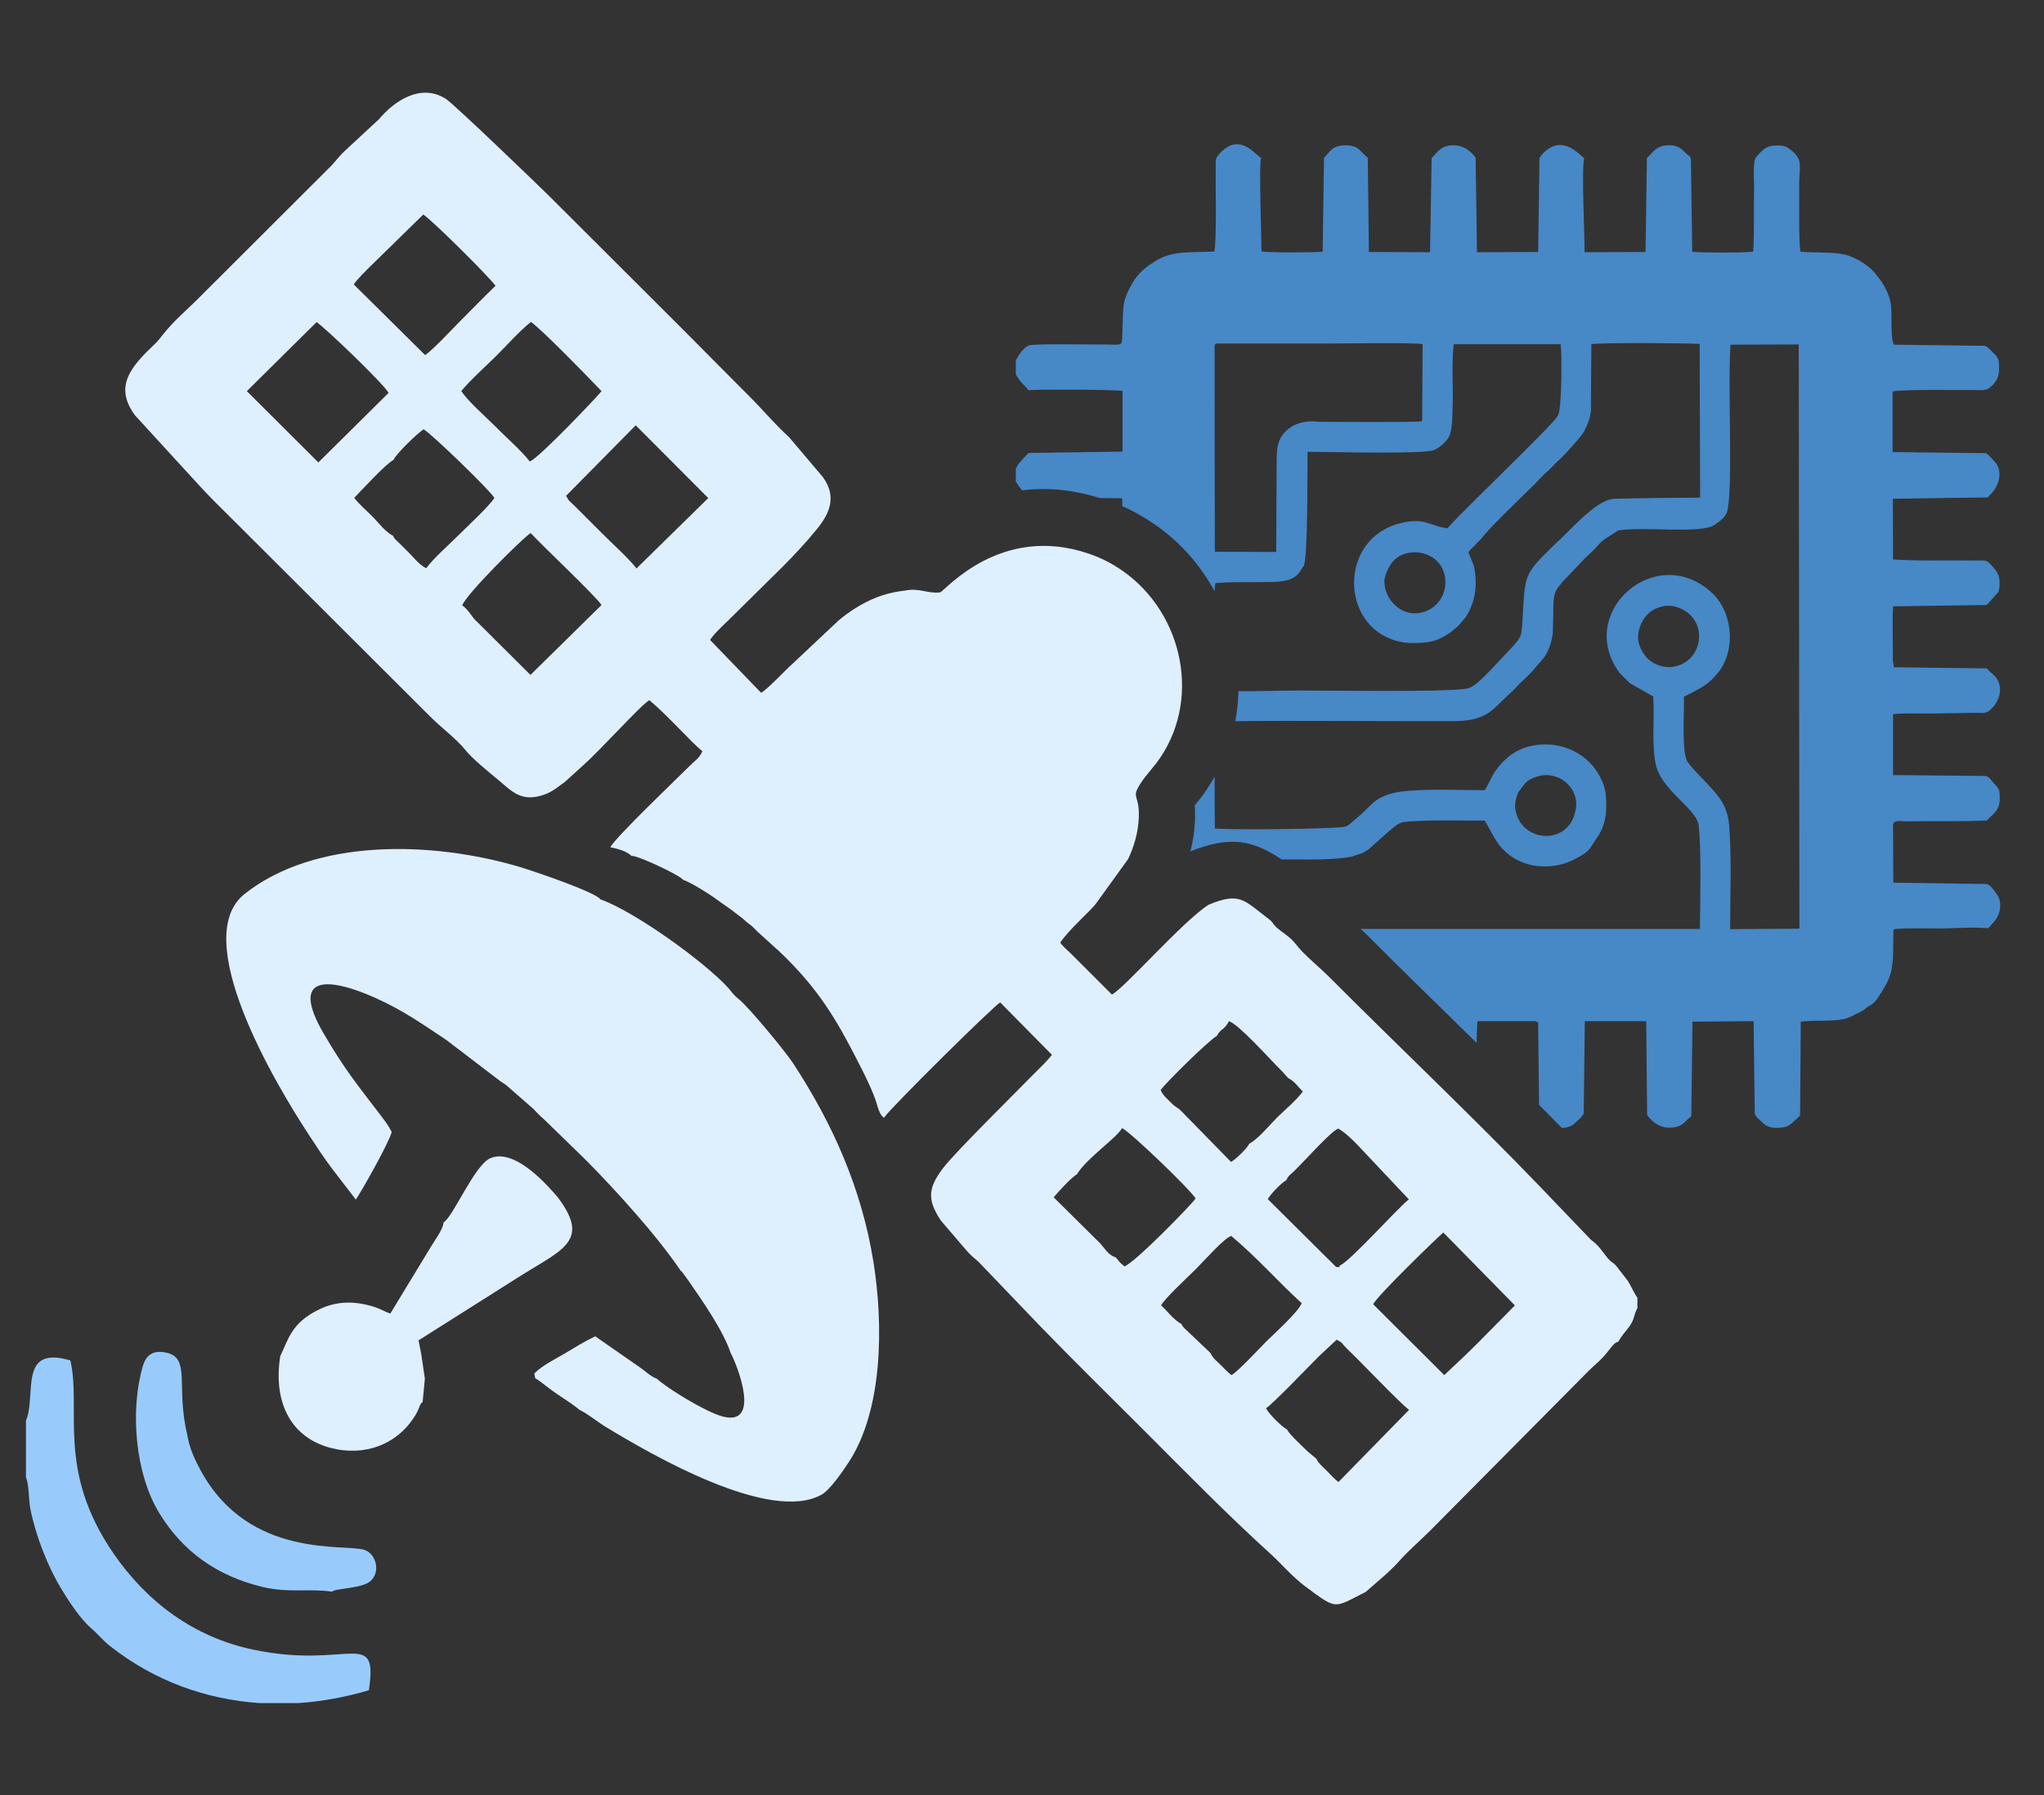<?xml version="1.0" encoding="UTF-8"?>
<!DOCTYPE svg PUBLIC "-//W3C//DTD SVG 1.1//EN" "http://www.w3.org/Graphics/SVG/1.1/DTD/svg11.dtd">
<!-- Creator: CorelDRAW 2019 (64-Bit) -->
<svg xmlns="http://www.w3.org/2000/svg" xml:space="preserve" width="9.059mm" height="7.959mm" version="1.1" style="shape-rendering:geometricPrecision; text-rendering:geometricPrecision; image-rendering:optimizeQuality; fill-rule:evenodd; clip-rule:evenodd"
viewBox="0 0 9.059 7.959"
 xmlns:xlink="http://www.w3.org/1999/xlink"
 xmlns:xodm="http://www.corel.com/coreldraw/odm/2003">
 <rect x="0" y="0" width="9.059" height="7.959" fill="#333333" stroke="none"/>
 <defs>
  <style type="text/css">
   <![CDATA[
    .fil0 {fill:#4788C7}
    .fil2 {fill:#98CBFC}
    .fil1 {fill:#DEEFFD}
   ]]>
  </style>
 </defs>
 <g id="Слой_x0020_1">
  <g id="_2609908264240">
   <path class="fil0" d="M6.983 3.59c-0.025,0.152 -0.22,0.149 -0.261,0.022 -0.008,-0.024 -0.01,-0.049 -0.002,-0.074l0.005 -0.015c0.006,-0.018 0.01,-0.018 0.018,-0.029 0.017,-0.025 0.03,-0.039 0.068,-0.051 0.089,-0.03 0.19,0.042 0.173,0.147zm0.39 -0.903c0.021,-0.004 0.043,-0.001 0.061,0.005 0.142,0.048 0.118,0.238 -0.013,0.263 -0.046,0.009 -0.085,-0.009 -0.109,-0.027 -0.013,-0.01 -0.021,-0.021 -0.031,-0.036 -0.023,-0.038 -0.029,-0.075 -0.009,-0.123 0.017,-0.04 0.048,-0.072 0.1,-0.081zm-1.238 -0.106c0,-0.033 0.027,-0.082 0.043,-0.097 0.071,-0.071 0.231,-0.035 0.228,0.102 -0.002,0.075 -0.064,0.135 -0.14,0.133 -0.069,-0.002 -0.13,-0.069 -0.13,-0.138zm1.192 0.507c0.007,0.097 -0.008,0.205 0.011,0.299 0.023,0.115 0.179,0.196 0.19,0.27 0.013,0.094 0.007,0.361 0.006,0.461l-1.504 0c0.014,0.013 0.029,0.026 0.042,0.04 0.156,0.157 0.315,0.31 0.472,0.465 0.002,-0.054 0.003,-0.093 0.005,-0.096l0.234 -0c0.02,-0 0.02,-0.003 0.034,0.006l0.004 0.365 0.101 0.102c0.022,0 0.045,-0.007 0.059,-0.022 0.012,-0.012 0.033,-0.027 0.038,-0.042l0.005 -0.409 0.272 0 0.004 0.414c0.004,0.012 0.042,0.057 0.095,0.058 0.062,0.001 0.07,-0.027 0.101,-0.051l0.005 -0.419 0.271 -0.002 0.005 0.409c0.002,0.014 0.024,0.03 0.035,0.041 0.024,0.025 0.06,0.026 0.095,0.02 0.005,-0.001 0.007,-0.001 0.015,-0.005 0.006,-0.003 0.008,-0.004 0.012,-0.007 0.001,-0.001 0.002,-0.001 0.003,-0.002l0.041 -0.037 0.003 -0.417c0.063,-0.008 0.138,0.001 0.193,-0.012 0.023,-0.005 0.043,-0.018 0.069,-0.03 0.016,-0.008 0.016,-0.009 0.031,-0.021 0.014,-0.011 0.018,-0.008 0.031,-0.021 0.009,-0.009 0.014,-0.015 0.021,-0.026 0.02,-0.033 0.042,-0.064 0.053,-0.103 0.016,-0.056 0.01,-0.128 0.013,-0.196 0.029,-0.007 0.169,-0.004 0.21,-0.004 0.069,-0.001 0.142,-0.007 0.211,-0.001 0.001,-0.001 0.001,-0.004 0.002,-0.003l0.022 -0.025c0.033,-0.036 0.035,-0.09 0.016,-0.118 -0.01,-0.015 -0.03,-0.045 -0.047,-0.05l-0.415 -0.006 -0.001 -0.255c0.002,-0.026 0.032,-0.016 0.07,-0.017 0.114,-0.002 0.233,0.002 0.346,-0.004 0.024,-0.028 0.057,-0.04 0.057,-0.097 0,-0.031 -0.001,-0.042 -0.02,-0.061 -0.012,-0.012 -0.026,-0.036 -0.042,-0.039l-0.411 -0.004 0 -0.27c0.05,-0.006 0.126,-0.002 0.178,-0.003 0.059,-0.001 0.12,-0.002 0.18,-0.003 0.038,-0.001 0.051,0.007 0.075,-0.015 0.036,-0.033 0.056,-0.089 0.028,-0.135 -0.009,-0.015 -0.032,-0.031 -0.046,-0.047l-0.411 -0.005 -0.005 -0.03c0.001,-0.079 -0.003,-0.161 0.001,-0.24l0.415 -0.006 0.052 -0.058c0.002,-0.007 0.003,-0.012 0.004,-0.018 0.005,-0.048 -0.004,-0.067 -0.035,-0.1 -0.026,-0.028 -0.025,-0.02 -0.074,-0.021 -0.118,-0.002 -0.246,0.003 -0.362,-0.005l-0.001 -0.269 0.421 -0.006 0.018 -0.02c0.033,-0.034 0.049,-0.099 0.013,-0.138 -0.018,-0.019 -0.021,-0.024 -0.038,-0.038l-0.415 -0.005 0 -0.269c0.074,-0.01 0.268,-0.005 0.363,-0.006 0.021,0 0.05,0.004 0.066,-0.009 0.031,-0.026 0.044,-0.047 0.043,-0.094 -0,-0.028 -0.004,-0.041 -0.02,-0.056 -0.013,-0.012 -0.028,-0.032 -0.042,-0.037l-0.404 -0.005c-0.017,-0.027 -0.007,-0.134 -0.014,-0.18 -0.005,-0.034 -0.021,-0.068 -0.04,-0.098 -0.004,-0.007 -0.001,-0.002 -0.006,-0.008l-0.016 -0.021c-0.025,-0.037 -0.088,-0.079 -0.141,-0.092 -0.051,-0.013 -0.139,-0.008 -0.197,-0.013 -0.009,-0.04 -0.005,-0.215 -0.006,-0.277 -0.002,-0.106 0.022,-0.128 -0.039,-0.176 -0.016,-0.013 -0.03,-0.018 -0.057,-0.018 -0.052,-0.001 -0.066,0.02 -0.093,0.049 -0.019,0.02 -0.01,0.104 -0.011,0.135 -0.002,0.093 0.002,0.194 -0.004,0.286 -0.02,0.006 -0.235,0.006 -0.27,0.001l-0.006 -0.411c-0.002,-0.013 -0.007,-0.012 -0.017,-0.021 -0.026,-0.024 -0.036,-0.04 -0.079,-0.04 -0.058,-0.001 -0.072,0.032 -0.099,0.057l-0.006 0.416 -0.27 0.001c0,-0.078 -0.014,-0.365 -0.002,-0.417 -0.015,-0.009 -0.082,-0.093 -0.157,-0.042 -0.017,0.011 -0.031,0.025 -0.041,0.041l-0.006 0.417 -0.271 0.001 -0.006 -0.419c-0.019,-0.025 -0.049,-0.055 -0.099,-0.055 -0.052,0.001 -0.064,0.023 -0.096,0.057l-0.007 0.417 -0.271 -0.001 -0.005 -0.417c-0.013,-0.013 -0.025,-0.023 -0.038,-0.037 -0.024,-0.024 -0.089,-0.025 -0.117,-0.004 -0.009,0.006 -0.032,0.033 -0.039,0.041l-0.006 0.416c-0.032,0.003 -0.244,0.005 -0.271,-0.002 -0,-0.06 -0.012,-0.383 -0.002,-0.413 -0.035,-0.027 -0.098,-0.109 -0.18,-0.024 -0.026,0.027 -0.02,0.028 -0.021,0.075 -0.001,0.072 0.005,0.311 -0.006,0.363 -0.104,0.006 -0.185,-0.007 -0.264,0.044 -0.034,0.022 -0.059,0.04 -0.084,0.073 -0.019,0.025 -0.044,0.074 -0.051,0.105 -0.008,0.038 -0.007,0.103 -0.009,0.145 -0.002,0.059 0.006,0.044 -0.107,0.045 -0.048,0.001 -0.282,-0.005 -0.309,0.005 -0.016,0.006 -0.034,0.029 -0.043,0.043 -0.003,0.005 -0.003,0.004 -0.005,0.009l-0.006 0.01c-0,0.001 -0.001,0.002 -0.002,0.003l0 0.062c0.001,0.001 0.002,0.003 0.002,0.004 0.027,0.045 0.039,0.044 0.054,0.067 0.017,-0.004 0.355,-0.004 0.417,0.003l0 0.269 -0.416 0.006c-0.012,0.01 -0.021,0.022 -0.032,0.034 -0.017,0.017 -0.013,0.015 -0.025,0.036l0 0.057c0.01,0.016 0.02,0.029 0.028,0.039 0.108,-0.014 0.223,-0.004 0.345,0.034l0.099 0.001 -0 0.035c0.051,0.022 0.099,0.05 0.147,0.083 0.112,0.078 0.2,0.18 0.262,0.294 0.001,-0.018 0.002,-0.03 0.004,-0.036 0.077,-0.007 0.168,-0.003 0.248,-0.005 0.047,-0.001 0.1,-0.005 0.127,-0.047l0.017 -0.026c0.018,-0.046 0.015,-0.424 0.016,-0.504 0.096,0 0.5,0.011 0.558,-0.007 0.022,-0.007 0.063,-0.04 0.073,-0.069 0.011,-0.033 0.011,-0.085 0.012,-0.123 0.003,-0.084 -0.005,-0.199 0.005,-0.278l0.474 0c0.006,0.047 0.005,0.285 -0.012,0.316 -0.015,0.027 -0.135,0.143 -0.161,0.17 -0.043,0.044 -0.322,0.315 -0.328,0.33 -0.079,-0.009 -0.099,-0.05 -0.208,-0.023 -0.275,0.067 -0.27,0.453 -0.019,0.522 0.016,0.004 0.035,0.008 0.052,0.009 0.039,0.002 0.085,-0.001 0.114,-0.009 0.03,-0.008 0.075,-0.037 0.083,-0.045l0.02 -0.017c0.001,-0.001 0.002,-0.002 0.003,-0.002l0.035 -0.041c0.043,-0.066 0.054,-0.146 0.036,-0.228l-0.024 -0.06 0.01 -0.012c0.001,-0.001 0.002,-0.002 0.002,-0.002l0.019 -0.019c0.001,-0.001 0.002,-0.002 0.002,-0.003 0.001,-0.001 0.002,-0.002 0.002,-0.002l0.019 -0.019c0.001,-0.001 0.002,-0.002 0.002,-0.002l0.015 -0.018c0.044,-0.052 0.135,-0.138 0.188,-0.191l0.034 -0.033c0.021,-0.021 0.038,-0.043 0.062,-0.061l0.012 -0.012c0.026,-0.03 0.033,-0.03 0.052,-0.052l0.007 -0.007c0.001,-0.001 0.002,-0.002 0.003,-0.002l0.064 -0.073c0.029,-0.033 0.055,-0.097 0.05,-0.144l0.002 -0.27c0.023,-0.008 0.466,-0.005 0.48,-0.001l0.002 0.667c0.001,0.024 0,0.008 -0.005,0.014 -0.125,0.001 -0.249,0.002 -0.374,0.005 -0.068,0.001 -0.164,0.104 -0.218,0.157 -0.188,0.182 -0.177,0.158 -0.19,0.375 -0.005,0.083 -0.004,0.079 -0.052,0.132l-0.092 0.098c-0.034,0.033 -0.069,0.074 -0.105,0.08 -0.103,0.016 -0.6,0.008 -0.741,0.008 -0.082,0 -0.179,0.004 -0.269,0.003 -0.001,0.044 -0.006,0.089 -0.014,0.133 0.23,-0.003 0.812,0.001 0.894,-0 0.074,-0.001 0.148,0.007 0.215,-0.029 0.016,-0.009 0.021,-0.014 0.036,-0.025l0.095 -0.091c0.02,-0.023 0.043,-0.042 0.061,-0.061 0.001,-0.001 0.002,-0.002 0.003,-0.002l0.055 -0.063c0.024,-0.026 0.039,-0.066 0.046,-0.105 0.001,-0.004 0.002,-0.011 0.002,-0.013l0.002 -0.083c0,-0.093 0.005,-0.103 0.037,-0.14l0.004 -0.006c0.008,-0.009 0.004,-0.004 0.014,-0.014l0.09 -0.095c0.001,-0.001 0.002,-0.001 0.003,-0.002l0.022 -0.021c0.003,-0.003 0.004,-0.004 0.007,-0.007 0.018,-0.017 0.025,-0.03 0.047,-0.047l0.063 -0.041c0.105,-0.02 0.372,0.017 0.429,-0.026 0.028,-0.021 0.05,-0.033 0.057,-0.067 0.024,-0.122 -0.001,-0.565 0.013,-0.731l0.302 -0.001 0.003 2.59 -0.307 0.002c0,-0.153 0.007,-0.305 -0.004,-0.457 -0.006,-0.071 -0.028,-0.11 -0.071,-0.159 -0.036,-0.041 -0.079,-0.08 -0.112,-0.123 -0.03,-0.04 -0.015,-0.223 -0.018,-0.291l0.041 -0.021c0.046,-0.024 0.076,-0.043 0.107,-0.082 0.006,-0.008 -0.002,0.004 0.007,-0.008 0.077,-0.102 0.061,-0.269 -0.035,-0.354 -0.248,-0.221 -0.6,0.092 -0.406,0.358l0.045 0.045c0.001,0.001 0.002,0.002 0.002,0.002l0.102 0.058zm-1.644 0.722l0.042 0c0.088,0 0.179,0.003 0.265,-0.012l0.05 -0.017c0.009,-0.005 0.018,-0.011 0.026,-0.016l0.083 -0.074c0.001,-0.001 0.002,-0.002 0.003,-0.003l0.028 -0.023c0.023,-0.017 0.03,-0.021 0.061,-0.023 0.109,-0.008 0.228,-0.004 0.339,-0.004 0.025,0.039 0.041,0.08 0.071,0.116 0.056,0.066 0.14,0.095 0.229,0.085 0.043,-0.005 0.076,-0.017 0.114,-0.038 0.021,-0.011 0.043,-0.026 0.056,-0.044 0.004,-0.006 0.001,-0.003 0.005,-0.009l0.032 -0.048c0.023,-0.041 0.032,-0.077 0.032,-0.131 -0,-0.04 -0.004,-0.08 -0.022,-0.114 -0.003,-0.005 -0.002,-0.004 -0.005,-0.01 -0,-0.001 -0.001,-0.002 -0.001,-0.003 -0.001,-0.001 -0.001,-0.002 -0.002,-0.003 -0.001,-0.001 -0.001,-0.002 -0.002,-0.003 -0.06,-0.109 -0.193,-0.159 -0.314,-0.126 -0.063,0.017 -0.111,0.058 -0.147,0.11 -0.016,0.023 -0.033,0.066 -0.046,0.083 -0.108,0 -0.235,-0.006 -0.34,0.003 -0.062,0.005 -0.115,0.018 -0.157,0.055l-0.043 0.042c-0.008,0.008 -0.014,0.012 -0.023,0.02 -0.054,0.045 -0.034,0.043 -0.123,0.047 -0.126,0.006 -0.397,0.009 -0.51,0.003l-0.001 -0.23c-0.019,0.034 -0.04,0.067 -0.065,0.099l-0.023 0.028c0.002,0.022 0.002,0.045 0.001,0.07 -0.002,0.046 -0.009,0.09 -0.02,0.134 0.18,-0.071 0.278,-0.048 0.404,0.036zm0.164 -1.94c-0.059,-0.008 -0.113,0.006 -0.15,0.043 -0.041,0.041 -0.039,0.091 -0.039,0.152l-0.002 0.382 -0.272 -0.001 -0.001 -0.916c0.005,-0.005 -0.002,-0.008 0.028,-0.007l0.431 0c0.068,0.001 0.435,-0.006 0.463,0.003l-0.002 0.34 -0.006 0.002c-0.024,0.005 -0.45,0.002 -0.451,0.002z"/>
   <path class="fil1" d="M3.021 5.636l0.03 0.041c0.063,0.091 0.153,0.22 0.187,0.32 0.034,0.065 0.135,0.329 -0.037,0.282 -0.076,-0.021 -0.243,-0.124 -0.29,-0.167 -0.026,-0.01 -0.045,-0.028 -0.066,-0.044l-0.207 -0.144c-0.054,0.026 -0.089,0.049 -0.14,0.079 -0.044,0.026 -0.095,0.05 -0.13,0.086l0.004 0.021c0.015,0.008 0.031,0.021 0.048,0.034 0.022,0.017 0.026,0.02 0.049,0.036 0.029,0.02 0.076,0.049 0.099,0.07 0.038,0.018 0.07,0.046 0.109,0.071 0.216,0.132 0.737,0.432 0.964,0.305 0.038,-0.021 0.095,-0.105 0.12,-0.143 0.154,-0.235 0.154,-0.615 0.11,-0.889 -0.052,-0.325 -0.181,-0.613 -0.355,-0.879 -0.036,-0.055 -0.198,-0.251 -0.242,-0.286 -0.026,-0.021 -0.024,-0.024 -0.045,-0.048 -0.109,-0.12 -0.421,-0.343 -0.568,-0.394 -0.021,-0.032 -0.293,-0.124 -0.355,-0.143 -0.396,-0.118 -0.912,-0.127 -1.222,0.119 -0.246,0.195 0.131,0.834 0.287,1.071 0.034,0.052 0.065,0.1 0.101,0.147l0.105 0.137c0.028,-0.041 0.15,-0.258 0.159,-0.3 -0.017,-0.033 -0.029,-0.047 -0.05,-0.075 -0.105,-0.138 -0.158,-0.201 -0.252,-0.362 -0.152,-0.262 0.021,-0.25 0.228,-0.158 0.125,0.056 0.212,0.118 0.317,0.188l0.237 0.181c0.012,0.009 0.018,0.011 0.028,0.019l0.12 0.105c0.021,0.022 0.027,0.029 0.047,0.046l0.189 0.184c0.134,0.136 0.312,0.332 0.418,0.489z"/>
   <path class="fil1" d="M1.966 5.419c-0.003,0.032 -0.037,0.076 -0.055,0.106l-0.181 0.298c-0.023,-0.007 -0.042,-0.02 -0.07,-0.029 -0.085,-0.027 -0.167,-0.028 -0.246,0.011 -0.123,0.06 -0.135,0.131 -0.172,0.207 -0.033,0.211 0.052,0.361 0.221,0.406 0.152,0.041 0.3,-0.014 0.379,-0.146 0.006,-0.011 0.009,-0.016 0.013,-0.026 0.004,-0.008 0.003,-0.009 0.007,-0.017 0.01,-0.017 -0.002,-0.002 0.011,-0.013l0.01 -0.104 -0.016 -0.109 -0.012 -0.061 0.422 -0.267c0.205,-0.133 0.347,-0.165 0.196,-0.366 -0.036,-0.042 -0.189,-0.224 -0.301,-0.174 -0.07,0.032 -0.163,0.258 -0.206,0.284z"/>
   <g>
    <path class="fil1" d="M5.832 6.465l-0.036 -0.03c-0.022,-0.022 -0.081,-0.075 -0.092,-0.098 -0.023,-0.012 -0.08,-0.068 -0.093,-0.094 0.032,-0.021 0.186,-0.182 0.235,-0.231l0.078 -0.073c0.03,0.015 0.018,0.013 0.048,0.042 0.068,0.065 0.228,0.235 0.273,0.269l-0.313 0.32c-0.018,-0.014 -0.033,-0.03 -0.05,-0.048 -0.02,-0.02 -0.035,-0.031 -0.049,-0.056zm-0.466 -0.466l-0.118 -0.112c-0.013,-0.015 -0.007,-0.009 -0.011,-0.017 -0.037,-0.02 -0.059,-0.054 -0.091,-0.083 0.013,-0.028 0.123,-0.13 0.152,-0.159 0.043,-0.043 0.128,-0.14 0.159,-0.149 0.124,0.105 0.205,0.201 0.312,0.298 -0.012,0.036 -0.121,0.135 -0.155,0.168 -0.032,0.032 -0.127,0.135 -0.156,0.151 -0.018,-0.013 -0.03,-0.028 -0.048,-0.045 -0.02,-0.02 -0.032,-0.027 -0.045,-0.052zm0.72 -0.217c0.015,-0.035 0.288,-0.3 0.311,-0.318l0.317 0.323 -0.154 0.156c-0.05,0.051 -0.107,0.104 -0.159,0.153l-0.316 -0.315zm-0.386 -0.549c0.012,-0.022 0.011,-0.019 0.03,-0.036 0.047,-0.044 0.166,-0.18 0.201,-0.194 0.027,0.015 0.061,0.047 0.084,0.071l0.229 0.243c-0.05,0.039 -0.263,0.277 -0.304,0.292 -0.015,0.011 0.02,0.007 -0.018,0.008l-0.303 -0.301c0.01,-0.02 0.06,-0.073 0.081,-0.083zm-0.926 -0.029c0.046,-0.073 0.174,-0.158 0.199,-0.203 0.038,0.018 0.302,0.272 0.326,0.312 -0.02,0.029 -0.272,0.288 -0.316,0.301 -0.006,-0.006 -0.014,-0.013 -0.018,-0.016l-0.02 -0.024c-0.034,-0.01 -0.048,-0.04 -0.071,-0.064l-0.204 -0.202c0.025,-0.03 0.073,-0.083 0.105,-0.104zm0.619 -0.611c0.016,-0.034 0.031,-0.023 0.054,-0.066 0.047,0.017 0.178,0.166 0.234,0.221l0.028 0.031c0.029,0.015 0.042,0.037 0.065,0.06 -0.029,0.039 -0.077,0.079 -0.115,0.116 -0.035,0.035 -0.081,0.093 -0.122,0.115 -0.01,0.021 -0.061,0.07 -0.081,0.081l-0.227 -0.232 -0.027 -0.019c-0.027,-0.027 -0.048,-0.043 -0.058,-0.068 0.022,-0.031 0.212,-0.219 0.248,-0.239zm-3.344 -1.91c0.018,-0.05 0.274,-0.304 0.303,-0.32 0.047,0.052 0.287,0.278 0.314,0.319l-0.315 0.31 -0.234 -0.233c-0.029,-0.025 -0.036,-0.052 -0.069,-0.076zm-0.306 -0.643c0.016,-0.032 0.102,-0.114 0.134,-0.137 0.034,0.018 0.296,0.272 0.314,0.304 -0.017,0.031 -0.121,0.128 -0.153,0.16 -0.044,0.044 -0.116,0.107 -0.149,0.152 -0.032,-0.015 -0.056,-0.049 -0.08,-0.072 -0.013,-0.013 -0.021,-0.021 -0.035,-0.035 -0.007,-0.007 -0.013,-0.012 -0.02,-0.019 -0.013,-0.015 -0.007,-0.009 -0.011,-0.017 -0.036,-0.019 -0.061,-0.054 -0.09,-0.084 -0.029,-0.029 -0.06,-0.055 -0.083,-0.085 0.032,-0.033 0.141,-0.152 0.174,-0.168zm1.075 -0.154l0.321 0.322 -0.318 0.312c-0.035,-0.046 -0.112,-0.114 -0.157,-0.16l-0.117 -0.117c-0.023,-0.023 -0.024,-0.018 -0.038,-0.045l0.308 -0.312zm-0.774 -0.152c0.046,-0.055 0.107,-0.108 0.157,-0.158 0.055,-0.055 0.094,-0.101 0.152,-0.149 0.056,0.041 0.254,0.245 0.313,0.307 -0.009,0.014 -0.276,0.296 -0.318,0.312 -0.034,-0.045 -0.109,-0.111 -0.153,-0.156 -0.038,-0.038 -0.126,-0.116 -0.15,-0.156zm-0.641 -0.306c0.04,0.026 0.305,0.281 0.319,0.314l-0.311 0.308 -0.317 -0.316 0.309 -0.306zm0.165 -0.167c0.011,-0.019 0.056,-0.063 0.074,-0.081l0.234 -0.229c0.038,0.024 0.295,0.279 0.32,0.316 -0.055,0.053 -0.102,0.102 -0.156,0.156 -0.034,0.034 -0.125,0.132 -0.156,0.151l-0.317 -0.314zm1.232 2.533c0.033,0.001 0.213,0.086 0.227,0.106 0.04,0.014 0.124,0.068 0.16,0.095 0.024,0.018 0.049,0.033 0.072,0.052 0.015,0.012 0.026,0.019 0.035,0.027 0.016,0.014 0.012,0.012 0.03,0.025 0.019,0.014 0.016,0.015 0.032,0.03l0.065 0.059c0.01,0.01 0.018,0.016 0.029,0.026 0.136,0.129 0.222,0.245 0.313,0.417 0.033,0.062 0.095,0.179 0.118,0.247 0.008,0.024 0.016,0.065 0.037,0.077 0.021,-0.036 0.491,-0.501 0.515,-0.511l0.229 0.232c-0.018,0.025 -0.057,0.062 -0.082,0.087 -0.075,0.077 -0.348,0.346 -0.4,0.415 -0.068,0.089 -0.071,0.141 -0.01,0.233l0.107 0.125c0.024,0.028 0.029,0.031 0.059,0.057l0.274 0.286c0.15,0.155 0.3,0.302 0.453,0.455 0.194,0.194 0.371,0.376 0.574,0.56 0.033,0.03 0.094,0.099 0.148,0.139 0.144,0.106 0.123,0.097 0.268,0.024 0.047,-0.042 0.106,-0.089 0.145,-0.133 0.048,-0.054 0.092,-0.09 0.141,-0.139l0.696 -0.702c0.023,-0.024 0.048,-0.043 0.071,-0.068 0.031,-0.034 0.045,-0.063 0.066,-0.067 0.018,-0.031 0.028,-0.039 0.049,-0.067 0.024,-0.033 0.019,-0.052 0.036,-0.082l0 -0.046c-0.016,-0.022 -0.029,-0.054 -0.042,-0.074l-0.051 -0.066c-0.011,-0.014 -0.02,-0.015 -0.033,-0.029 -0.009,-0.01 -0.016,-0.019 -0.024,-0.03 -0.021,-0.027 -0.027,-0.036 -0.057,-0.059l-0.228 -0.238c-0.289,-0.301 -0.634,-0.628 -0.93,-0.925 -0.041,-0.041 -0.08,-0.072 -0.12,-0.113 -0.022,-0.022 -0.031,-0.04 -0.055,-0.061 -0.021,-0.018 -0.047,-0.034 -0.065,-0.052 -0.015,-0.016 -0.01,-0.018 -0.029,-0.032 -0.111,-0.084 -0.127,-0.121 -0.267,-0.063 -0.116,0.075 -0.369,0.366 -0.428,0.398l-0.173 -0.173c-0.018,-0.019 -0.038,-0.033 -0.056,-0.057 0.039,-0.06 0.136,-0.141 0.161,-0.177l0.14 -0.194c0.025,-0.053 0.044,-0.114 0.047,-0.181 0.006,-0.12 -0.047,-0.078 0.026,-0.18l0.052 -0.064c0.203,-0.269 0.123,-0.661 -0.149,-0.852 -0.048,-0.033 -0.091,-0.056 -0.149,-0.076 -0.392,-0.135 -0.638,0.163 -0.66,0.171 -0.054,0.007 -0.094,-0.021 -0.155,-0.008l-0.023 0.003c-0.076,0.011 -0.138,0.038 -0.196,0.074 -0.024,0.015 -0.058,0.039 -0.077,0.056l-0.204 0.192c-0.026,0.022 -0.113,0.116 -0.139,0.128l-0.226 -0.234c0.018,-0.028 0.054,-0.061 0.08,-0.086l0.242 -0.239c0.051,-0.051 0.105,-0.109 0.152,-0.167 0.056,-0.069 0.089,-0.143 0.026,-0.23l-0.149 -0.176c-0.064,-0.059 -0.1,-0.103 -0.157,-0.162l-0.318 -0.32 -0.59 -0.589c-0.033,-0.033 -0.417,-0.403 -0.456,-0.429 -0.111,-0.072 -0.229,0.008 -0.297,0.089l-0.153 0.142c-0.027,0.025 -0.045,0.053 -0.071,0.077l-0.587 0.586c-0.052,0.051 -0.097,0.088 -0.146,0.149 -0.013,0.016 -0.022,0.029 -0.036,0.042 -0.105,0.1 -0.185,0.188 -0.088,0.318l0.282 0.308c0.046,0.051 0.097,0.1 0.146,0.149l0.882 0.88c0.045,0.045 0.115,0.098 0.151,0.143 0.033,0.042 0.107,0.101 0.15,0.137 0.059,0.049 0.101,0.1 0.204,0.063 0.038,-0.014 0.063,-0.037 0.091,-0.057l0.077 -0.07c0.082,-0.072 0.259,-0.271 0.296,-0.291 0.085,0.071 0.187,0.189 0.235,0.226 -0.013,0.031 -0.032,0.041 -0.053,0.062 -0.051,0.051 -0.335,0.322 -0.355,0.364 0.03,0.006 0.074,0.017 0.094,0.039z"/>
    <path class="fil2" d="M0.115 6.301l0 0.248c0.015,0.037 0.011,0.099 0.02,0.142 0.023,0.116 0.077,0.254 0.134,0.348 0.039,0.065 0.089,0.14 0.137,0.181 0.031,0.026 0.049,0.052 0.084,0.079 0.195,0.153 0.423,0.235 0.661,0.251l0.17 0c0.104,-0.007 0.21,-0.026 0.314,-0.057 0.041,-0.281 -0.09,-0.092 -0.508,-0.179 -0.272,-0.056 -0.478,-0.216 -0.623,-0.426 -0.256,-0.371 -0.142,-0.64 -0.192,-0.857 -0.235,-0.07 -0.148,0.159 -0.198,0.269z"/>
    <path class="fil2" d="M1.472 7.056c0.011,-0.015 0.13,-0.013 0.169,-0.046 0.048,-0.042 0.025,-0.122 -0.025,-0.139 -0.084,-0.029 -0.512,0.044 -0.727,-0.353 -0.027,-0.05 -0.05,-0.1 -0.059,-0.157 -0.052,-0.216 0.018,-0.342 -0.095,-0.365 -0.059,-0.012 -0.088,0.013 -0.102,0.06 -0.057,0.196 -0.035,0.475 0.073,0.652 0.105,0.171 0.255,0.278 0.457,0.327 0.117,0.028 0.205,0.006 0.308,0.021z"/>
   </g>
  </g>
 </g>
</svg>
